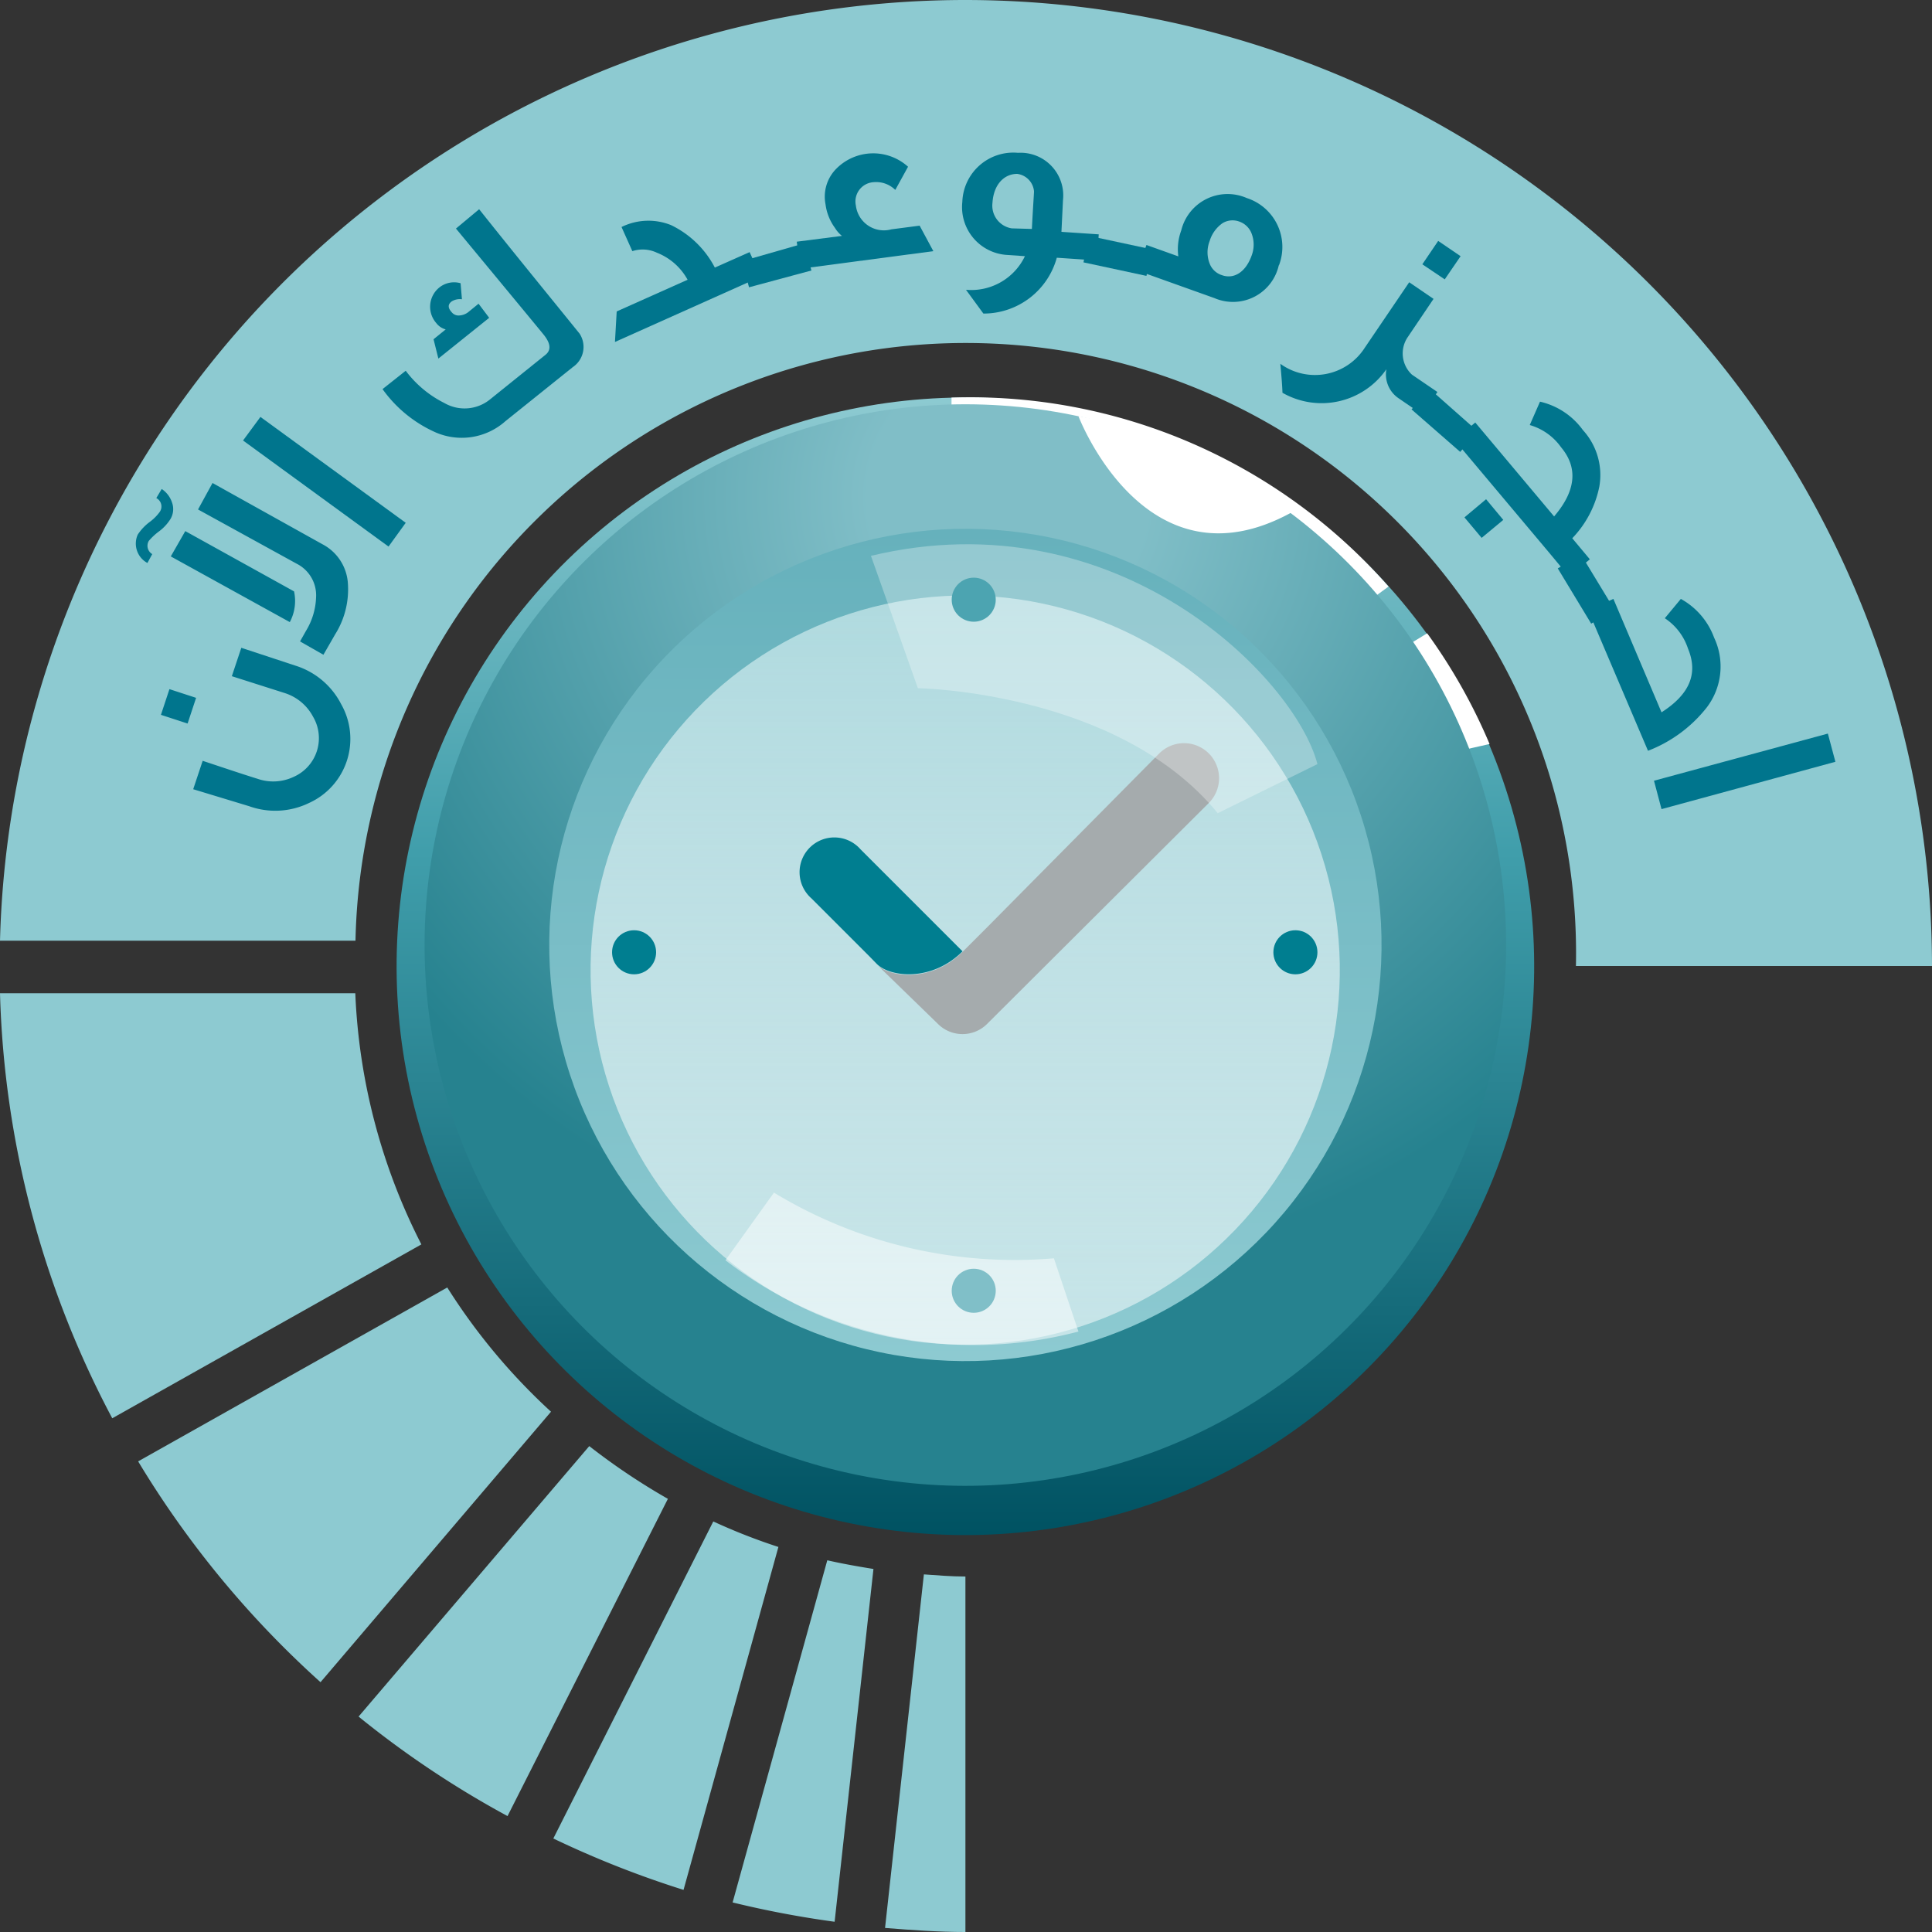 <svg xmlns="http://www.w3.org/2000/svg" xmlns:xlink="http://www.w3.org/1999/xlink" viewBox="0 0 100 100"><rect x="0" y="0" width="100" height="100" fill="#333333" stroke="none"/><defs><style>.cls-1{isolation:isolate;}.cls-2{fill:#8dcad1;}.cls-3{fill:#00758d;}.cls-4{fill:url(#linear-gradient);}.cls-10,.cls-12,.cls-13,.cls-5{fill:#fff;}.cls-5{mix-blend-mode:soft-light;}.cls-6{fill:url(#radial-gradient);}.cls-7{fill:url(#linear-gradient-2);}.cls-8{fill:url(#linear-gradient-3);}.cls-9{fill:#007e90;}.cls-11{fill:#a5abad;}.cls-12{opacity:0.3;}.cls-13{opacity:0.5;}</style><linearGradient id="linear-gradient" x1="49.97" y1="79.45" x2="49.97" y2="20.58" gradientTransform="translate(88.7 -9.12) rotate(78.19)" gradientUnits="userSpaceOnUse"><stop offset="0" stop-color="#005262"/><stop offset="0.6" stop-color="#409eab"/><stop offset="1" stop-color="#8dcad1"/></linearGradient><radialGradient id="radial-gradient" cx="40.53" cy="-38.83" r="48.36" gradientTransform="translate(34.88 19.92) rotate(78.52) scale(0.83 0.83)" gradientUnits="userSpaceOnUse"><stop offset="0.18" stop-color="#80bec7"/><stop offset="1" stop-color="#26828f"/></radialGradient><linearGradient id="linear-gradient-2" x1="49.97" y1="70.46" x2="49.97" y2="27.38" gradientTransform="translate(87.58 -10.03) rotate(78.15)" gradientUnits="userSpaceOnUse"><stop offset="0" stop-color="#8dcad1"/><stop offset="1" stop-color="#66b1bc"/></linearGradient><linearGradient id="linear-gradient-3" x1="49.97" y1="69.61" x2="49.97" y2="30.83" gradientTransform="translate(88.72 -9.08) rotate(78.02)" gradientUnits="userSpaceOnUse"><stop offset="0" stop-color="#fff" stop-opacity="0.5"/><stop offset="1" stop-color="#afdadf"/></linearGradient></defs><g class="cls-1"><g id="Layer_1" data-name="Layer 1"><path class="cls-2" d="M34.57,77.58a34,34,0,0,1-4.07-2.73l-11.94,14A50.08,50.08,0,0,0,26.27,94Z"/><path class="cls-2" d="M23.15,66.64l-16,9a50.2,50.2,0,0,0,9.44,11.43l11.93-14A31.57,31.57,0,0,1,23.15,66.64Z"/><path class="cls-2" d="M40.29,80.07a30.58,30.58,0,0,1-3.37-1.32L28.64,95.16a51,51,0,0,0,6.74,2.66Z"/><path class="cls-2" d="M5.81,73.41l16-9a31.35,31.35,0,0,1-3.42-13H0A49.77,49.77,0,0,0,5.81,73.41Z"/><path class="cls-2" d="M50,0A50,50,0,0,0,0,48.69h18.4A31.58,31.58,0,0,1,81.57,50H100A50.06,50.06,0,0,0,50,0Z"/><path class="cls-2" d="M45.21,81.21c-.8-.13-1.6-.27-2.39-.45l-4.9,17.71a51.28,51.28,0,0,0,5.28,1Z"/><path class="cls-2" d="M45.81,99.79c1.37.11,2.75.21,4.16.21V81.6c-.73,0-1.44-.06-2.15-.11Z"/><path class="cls-3" d="M10.15,36.12l-.44,1.33L8.33,37l.44-1.33Zm5.13-1.67a4,4,0,0,1,2.38,2A3.64,3.64,0,0,1,16,41.56a4,4,0,0,1-3.1.17L10,40.85l.49-1.47c1.06.35,2,.67,2.84.93a2.47,2.47,0,0,0,1.87-.1,2.19,2.19,0,0,0,1-3.12,2.52,2.52,0,0,0-1.47-1.22L12,35l.49-1.47Z"/><path class="cls-3" d="M8.37,25.31A1.34,1.34,0,0,1,8.9,26a1,1,0,0,1-.08.87,2.37,2.37,0,0,1-.57.62A3.07,3.07,0,0,0,7.7,28a.5.5,0,0,0,.18.68l-.25.46a1.14,1.14,0,0,1-.5-1.47,2.61,2.61,0,0,1,.6-.64,2.41,2.41,0,0,0,.52-.51.49.49,0,0,0-.16-.74Zm6.85,5.3A2.32,2.32,0,0,1,15,32.2L8.84,28.8l.75-1.31Zm1.47-2.44A2.46,2.46,0,0,1,18,30.11a4.38,4.38,0,0,1-.65,2.72l-.61,1.06-1.21-.69.31-.55a3.56,3.56,0,0,0,.52-1.73,1.83,1.83,0,0,0-1-1.74l-5.11-2.81L11,25Z"/><path class="cls-3" d="M21,27.06l-.89,1.23L12.58,22.8l.9-1.22Z"/><path class="cls-3" d="M30,17.27A1.26,1.26,0,0,1,29.65,19L26.16,21.8a3.4,3.4,0,0,1-3.59.59,6.73,6.73,0,0,1-2.77-2.25L21,19.19a5.64,5.64,0,0,0,2,1.67,2.09,2.09,0,0,0,2.38-.2l2.86-2.3c.29-.24.26-.57-.07-1q-.14-.18-4.57-5.53l1.2-1C26.75,13.28,28.49,15.4,30,17.27Zm-4.68-.82-2.63,2.11-.25-1,.63-.51a.9.9,0,0,1-.49-.33,1.28,1.28,0,0,1,.16-1.84,1.22,1.22,0,0,1,1.1-.22l.07.83a.81.81,0,0,0-.53.11c-.19.14-.22.32,0,.56a.45.45,0,0,0,.33.17.83.83,0,0,0,.57-.21l.49-.4Z"/><path class="cls-3" d="M39.38,14.32,31.83,17.7l.09-1.58,3.67-1.64A3.1,3.1,0,0,0,34,13.08,1.72,1.72,0,0,0,32.73,13l-.56-1.25a3.14,3.14,0,0,1,2.56-.1A5,5,0,0,1,37,13.85l1.8-.8Z"/><path class="cls-3" d="M41.61,12.6,42,14l-3.23.87-.37-1.35Z"/><path class="cls-3" d="M48.31,13l-6.88.91-.19-1.4,2.34-.3a1.56,1.56,0,0,1-.36-.41,2.63,2.63,0,0,1-.49-1.22,2.05,2.05,0,0,1,.57-1.86A2.69,2.69,0,0,1,47,8.63l-.66,1.2a1.41,1.41,0,0,0-1.13-.4,1,1,0,0,0-.91,1.21,1.46,1.46,0,0,0,1.84,1.23l1.46-.19Z"/><path class="cls-3" d="M56.78,13.48l-2.08-.14a3.93,3.93,0,0,1-3.8,2.89L50,15a3.08,3.08,0,0,0,3.05-1.74l-1-.07a2.48,2.48,0,0,1-2.24-2.74,2.64,2.64,0,0,1,2.88-2.54,2.21,2.21,0,0,1,2.33,2.45L54.94,12l1.93.13Zm-3.37-1.63c.06-1.19.11-1.83.11-1.95A1,1,0,0,0,52.65,9c-.67,0-1.22.54-1.28,1.5a1.19,1.19,0,0,0,1,1.32Z"/><path class="cls-3" d="M59.63,12.91l-.29,1.37-3.26-.7.29-1.37Z"/><path class="cls-3" d="M66.19,13.73a2.43,2.43,0,0,1-3.33,1.7l-4-1.43.48-1.32,1.65.59a2.79,2.79,0,0,1,.15-1.34,2.47,2.47,0,0,1,3.39-1.68,2.66,2.66,0,0,1,1.67,3.48Zm-1.41-.49a1.6,1.6,0,0,0,0-1.16,1.05,1.05,0,0,0-.63-.61,1,1,0,0,0-.87.08,1.74,1.74,0,0,0-.67.93,1.6,1.6,0,0,0,0,1.16,1,1,0,0,0,.63.6C63.84,14.46,64.46,14.12,64.78,13.24Z"/><path class="cls-3" d="M66.27,18.83A3.06,3.06,0,0,0,70.64,18l2.3-3.39,1.26.86-1.35,2a1.5,1.5,0,0,0,.23,1.92l1.32.9-.79,1.16-1.24-.85a1.49,1.49,0,0,1-.61-1.49,4.08,4.08,0,0,1-5.38,1.22C66.37,20,66.33,19.48,66.27,18.83Zm8.51-4.37-1.16-.78.82-1.21,1.16.79Z"/><path class="cls-3" d="M76.5,22.34l-.92,1.05-2.52-2.2L74,20.13Z"/><path class="cls-3" d="M81.21,29.84l-1.09-1.31-4.84-5.76,1.08-.9,4.08,4.86c1.13-1.32,1.25-2.52.36-3.58A3,3,0,0,0,79.18,22l.53-1.21a3.78,3.78,0,0,1,2.22,1.47,3.45,3.45,0,0,1,.85,2.93,5.38,5.38,0,0,1-1.4,2.67l.91,1.09Zm-4.52-2-.89-1.06,1.12-.94.89,1.07Z"/><path class="cls-3" d="M83.56,31.55l-1.2.73-1.73-2.86,1.2-.72Z"/><path class="cls-3" d="M85.3,38.86l-3.1-7.28L83.51,31,86,36.87c1.45-.93,1.91-2,1.37-3.3A3,3,0,0,0,86.17,32L87,31A3.77,3.77,0,0,1,88.72,33a3.5,3.5,0,0,1-.38,3.62A7.12,7.12,0,0,1,85.3,38.86Z"/><path class="cls-3" d="M86,41.88l-.39-1.47,9-2.44L95,39.43Z"/><circle class="cls-4" cx="49.97" cy="50.02" r="29.44" transform="translate(-9.22 88.69) rotate(-78.19)"/><path class="cls-5" d="M49.25,22.91V20.58a28.81,28.81,0,0,1,22.62,9.78L70,31.73A27.7,27.7,0,0,0,49.25,22.91Z"/><path class="cls-5" d="M71.87,34l2-1.22a28.85,28.85,0,0,1,3.23,5.73l-2.3.52A29.11,29.11,0,0,0,71.87,34Z"/><circle class="cls-6" cx="49.97" cy="48.92" r="27.99" transform="translate(-7.92 88.15) rotate(-78.52)"/><circle class="cls-7" cx="49.97" cy="48.92" r="21.54" transform="translate(-8.17 87.77) rotate(-78.15)"/><circle class="cls-8" cx="49.97" cy="50.22" r="19.39" transform="translate(-9.54 88.67) rotate(-78.02)"/><circle class="cls-9" cx="32.82" cy="49.29" r="1.14"/><circle class="cls-9" cx="67.05" cy="49.29" r="1.14"/><circle class="cls-9" cx="50.4" cy="31.04" r="1.14"/><circle class="cls-9" cx="50.4" cy="66.81" r="1.14"/><path class="cls-10" d="M55.82,21.54s3.46,9.11,11,5A24.38,24.38,0,0,0,55.82,21.54Z"/><path class="cls-11" d="M62.57,41.56A1.79,1.79,0,1,0,60,39L51.09,48l-1.27,1.27c-1.58,1.58-3.74,1.35-4.44.65L48.55,53a1.8,1.8,0,0,0,2.54,0Z"/><path class="cls-9" d="M49.82,49.24c-1.58,1.58-3.74,1.35-4.44.65L45,49.5l-3-3a1.8,1.8,0,1,1,2.54-2.54Z"/><path class="cls-12" d="M45.08,28.77l2.43,6.85s10.36.16,15.52,6.47l5.16-2.54C67.05,35.13,57.87,25.71,45.08,28.77Z"/><path class="cls-13" d="M37.55,65.23l2.51-3.5a24,24,0,0,0,14.49,3.4l1.27,3.79A21.09,21.09,0,0,1,37.55,65.23Z"/></g></g></svg>